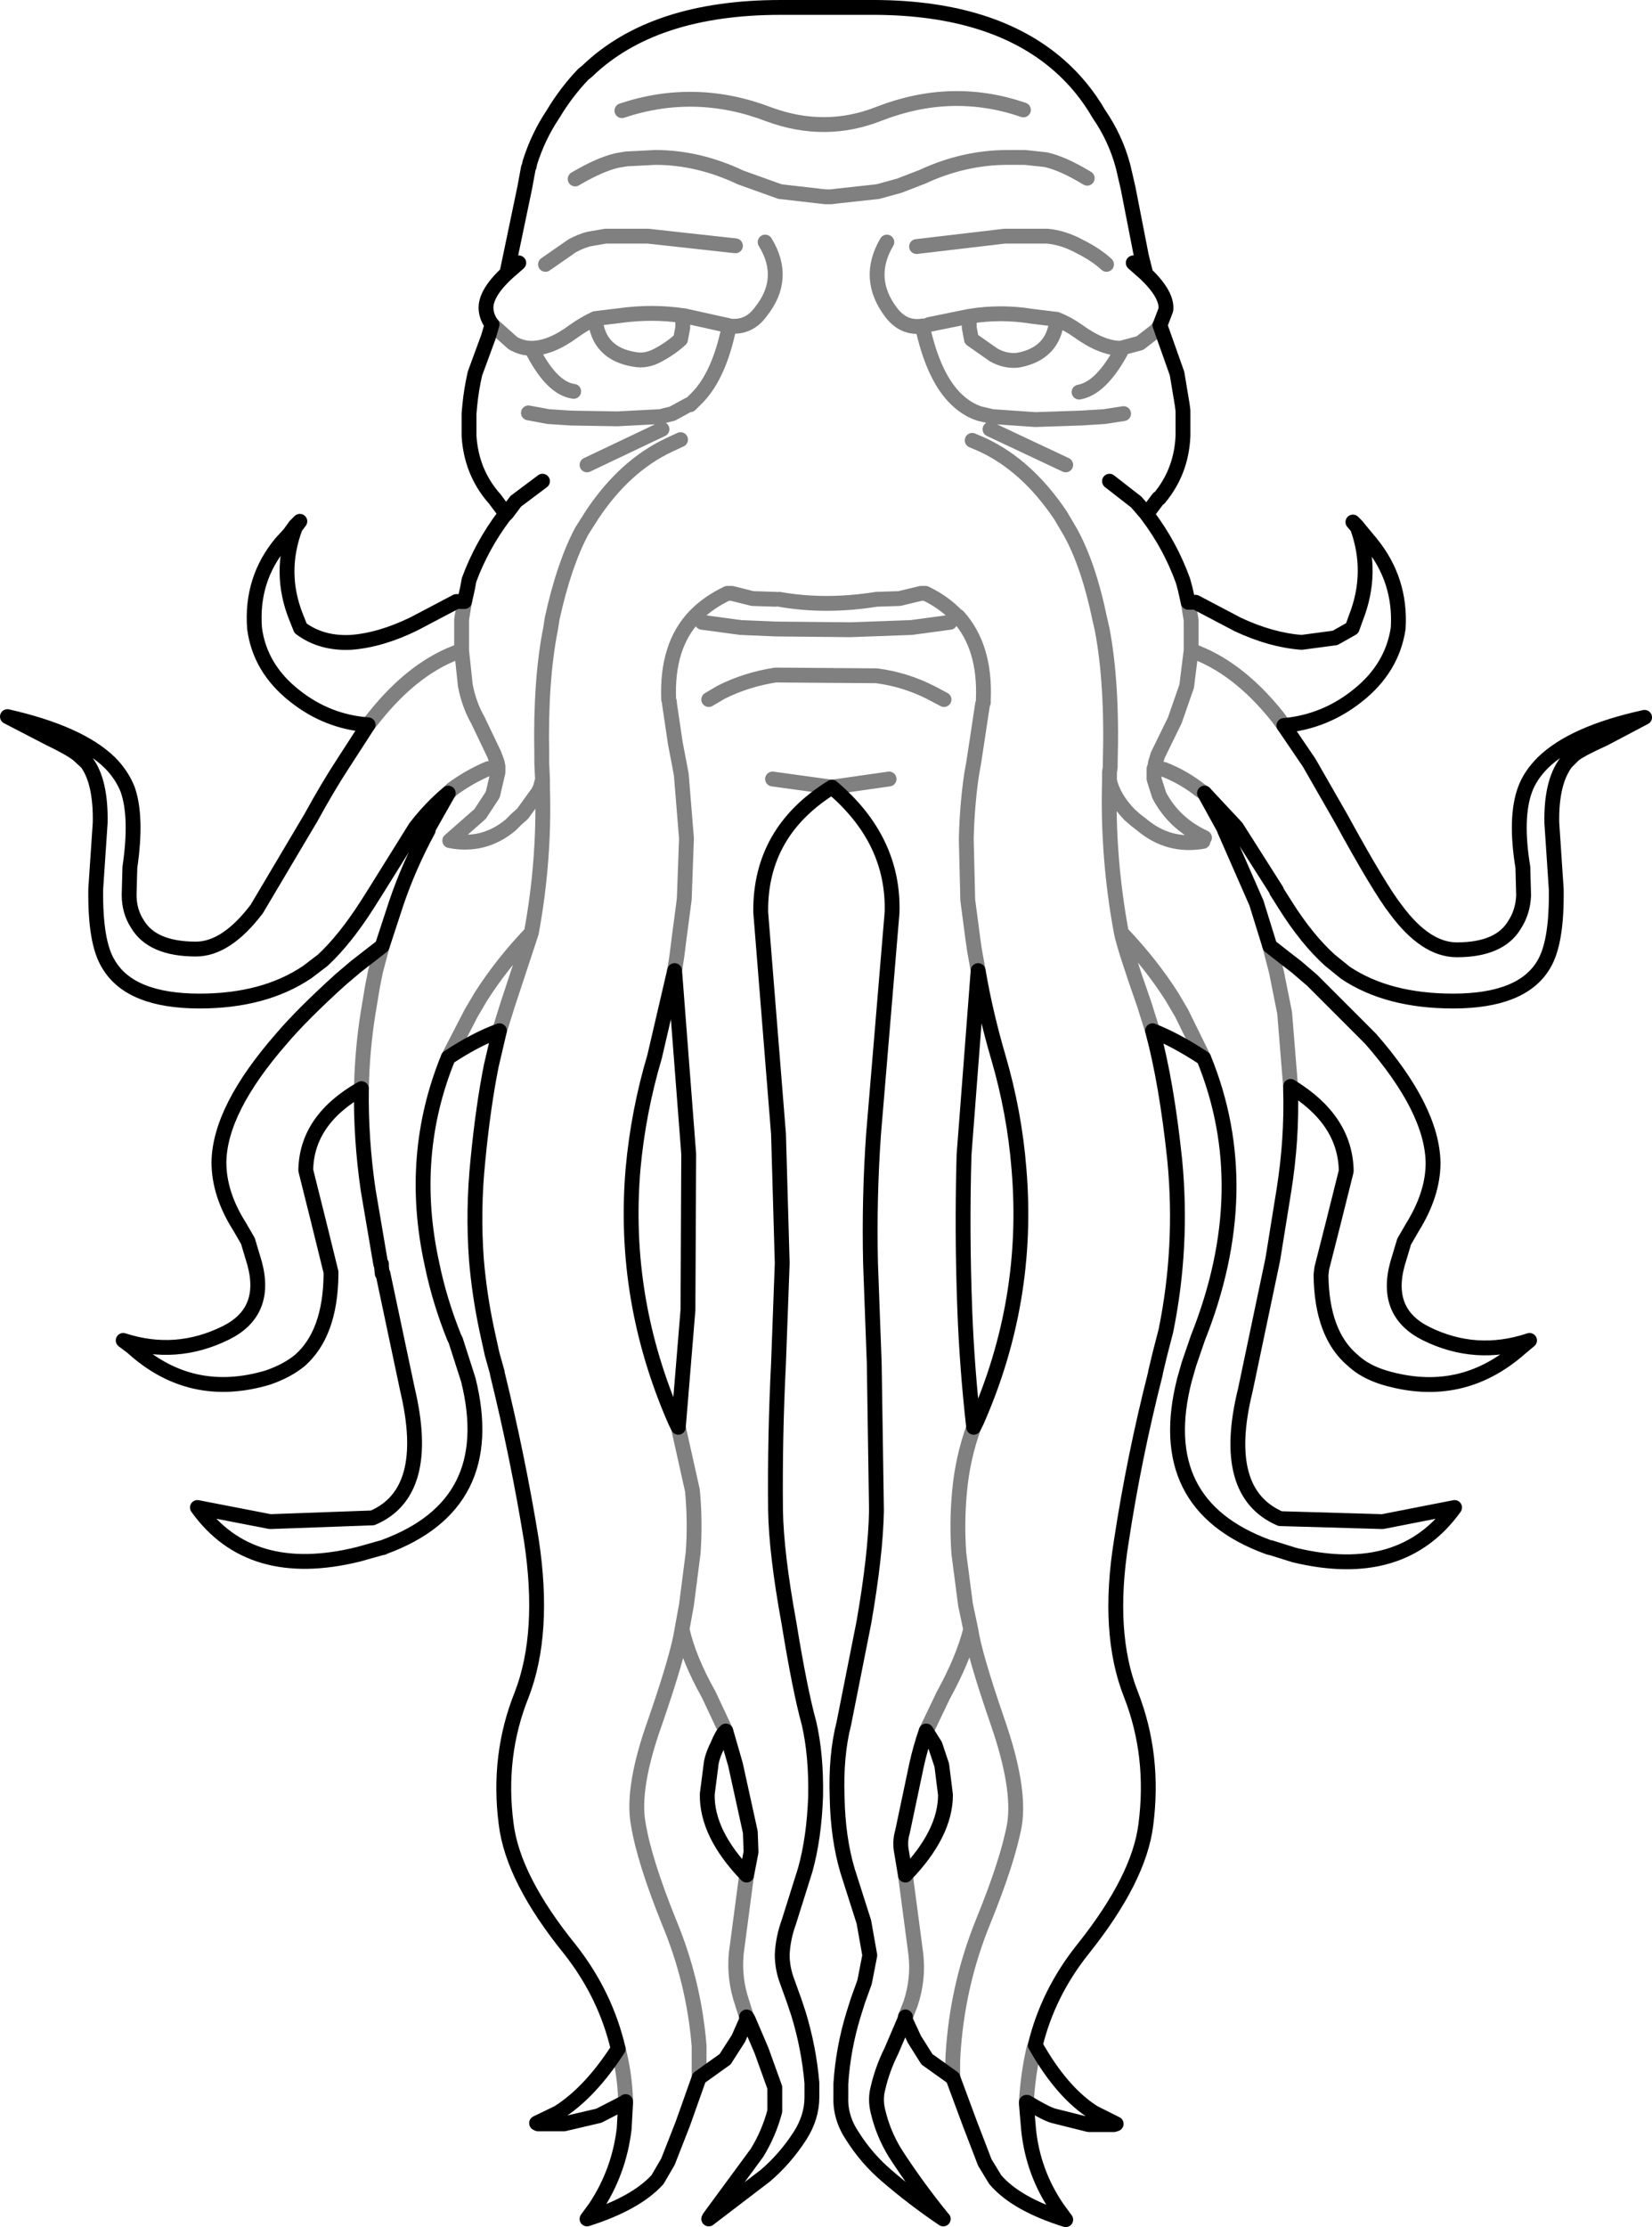 <?xml version="1.0" encoding="UTF-8" standalone="no"?>
<svg xmlns:xlink="http://www.w3.org/1999/xlink" height="149.95px" width="111.3px" xmlns="http://www.w3.org/2000/svg">
  <g transform="matrix(1.0, 0.0, 0.0, 1.0, -343.8, -159.7)">
    <path d="M363.7 195.2 L363.7 195.1 363.3 195.65 363.7 195.2 364.0 194.8 363.7 195.1 M418.55 192.1 L420.35 193.5 421.0 194.25 421.15 194.45 Q422.65 196.45 423.5 198.8 L423.65 199.35 423.85 200.25 424.35 200.25 427.2 201.75 Q429.45 202.8 431.5 202.95 L433.75 202.65 434.9 202.0 435.15 201.3 Q436.35 198.25 435.25 195.2 L434.95 194.85 435.2 195.1 435.65 195.65 436.15 196.25 Q438.2 198.75 438.0 202.0 437.6 204.7 435.25 206.55 433.05 208.3 430.3 208.55 L432.0 211.05 434.15 214.8 Q436.75 219.55 437.85 220.95 439.85 223.65 441.95 223.65 444.85 223.65 445.85 221.95 446.4 221.1 446.45 220.0 L446.4 218.1 Q445.85 214.75 446.55 212.85 446.9 211.9 447.75 211.05 449.8 209.05 454.6 208.0 L451.85 209.45 Q450.4 210.1 449.85 210.5 L449.3 211.05 Q448.3 212.4 448.35 215.1 L448.65 219.6 448.65 220.0 Q448.65 223.25 447.8 224.65 446.35 227.1 441.7 227.1 437.3 227.1 434.45 225.2 L433.4 224.35 Q431.85 222.95 430.4 220.65 L429.8 219.7 429.8 219.65 427.1 215.4 424.95 213.1 426.3 215.55 426.3 215.6 428.45 220.5 429.35 223.4 430.5 224.3 431.15 224.8 432.2 225.7 436.15 229.65 Q440.3 234.4 440.35 238.0 440.35 240.1 438.95 242.35 L438.4 243.3 437.95 244.8 Q437.05 248.1 439.9 249.5 443.25 251.15 446.85 249.95 L446.25 250.45 Q442.25 254.0 437.05 252.45 435.75 252.05 434.95 251.3 432.85 249.55 432.8 245.55 L432.85 245.1 433.65 241.95 434.5 238.55 Q434.45 235.1 430.75 232.85 L430.75 233.05 Q430.85 236.4 430.3 239.85 L429.55 244.5 427.7 253.3 Q426.0 260.2 430.05 261.95 L436.95 262.15 441.8 261.2 Q438.25 266.15 431.0 264.4 L429.4 263.9 429.35 263.9 429.2 263.85 Q421.45 261.0 423.6 252.6 L423.9 251.55 424.5 249.8 Q428.5 239.75 424.9 230.95 423.0 229.7 421.45 229.1 422.4 232.6 422.95 237.85 423.5 243.65 422.35 249.3 L421.95 250.85 421.65 252.1 421.65 252.15 Q420.2 257.85 419.35 263.45 418.35 269.65 420.0 273.8 421.6 277.9 421.0 282.55 420.55 286.2 416.75 290.95 414.4 293.9 413.55 297.4 415.35 300.6 417.5 301.95 L419.0 302.7 418.85 302.75 417.15 302.75 414.75 302.15 Q414.25 302.0 413.0 301.25 L412.95 301.25 412.95 301.35 413.1 303.1 Q413.4 306.0 415.05 308.4 L415.6 309.15 Q412.25 308.1 410.85 306.45 L410.15 305.3 409.15 302.7 408.0 299.6 406.25 298.35 405.4 297.0 404.8 295.7 404.8 295.5 404.75 295.7 403.85 297.8 Q403.25 299.0 402.95 300.3 402.75 301.05 402.95 301.85 403.3 303.35 404.1 304.65 405.55 306.9 407.3 309.05 L407.35 309.1 Q405.35 307.75 403.55 306.2 402.2 305.05 401.25 303.55 400.4 302.3 400.45 300.9 L400.45 300.1 400.45 300.0 Q400.6 297.65 401.3 295.35 L401.6 294.4 402.05 293.15 402.4 291.35 402.0 289.1 400.9 285.65 Q400.25 283.45 400.2 280.7 400.1 277.9 400.65 275.75 L402.0 268.95 Q402.8 264.35 402.85 261.4 L402.7 251.5 402.45 244.75 Q402.35 240.4 402.65 236.1 L403.9 221.15 Q404.05 216.25 399.85 212.7 395.0 215.7 395.05 221.1 L396.25 236.05 396.5 244.75 396.25 251.5 Q396.0 256.45 396.05 261.4 396.1 264.3 396.95 268.95 397.7 273.55 398.3 275.7 398.8 277.85 398.75 280.65 398.65 283.45 398.05 285.6 L396.95 289.1 Q396.55 290.2 396.5 291.3 396.5 292.25 396.85 293.15 L397.3 294.4 397.6 295.3 Q398.3 297.6 398.5 299.95 L398.5 300.05 398.5 300.9 Q398.5 302.25 397.7 303.5 396.7 305.05 395.35 306.2 L391.55 309.1 391.6 309.0 394.8 304.65 Q395.6 303.35 396.0 301.85 L396.0 300.25 395.1 297.75 394.2 295.65 394.1 295.5 394.1 295.7 393.55 296.95 392.65 298.35 390.9 299.6 389.8 302.7 388.8 305.25 388.1 306.45 Q386.65 308.05 383.35 309.1 L383.9 308.35 Q385.5 305.95 385.85 303.05 L385.95 301.3 385.95 301.2 385.9 301.25 384.15 302.15 381.8 302.7 380.05 302.7 379.95 302.65 381.4 301.95 Q383.55 300.6 385.45 297.65 384.6 294.0 382.2 290.95 378.35 286.2 377.9 282.5 377.3 277.9 378.95 273.8 380.55 269.65 379.6 263.4 378.7 257.85 377.3 252.15 L377.3 252.1 376.95 250.85 376.6 249.25 Q376.1 246.9 375.9 244.55 375.65 241.2 376.0 237.8 376.35 234.2 376.9 231.45 L377.45 229.1 Q375.9 229.65 374.0 230.9 371.3 237.5 372.9 244.8 373.4 247.25 374.4 249.75 L374.5 249.95 375.35 252.6 Q377.45 261.0 369.7 263.85 L369.6 263.9 369.55 263.9 367.95 264.35 Q360.65 266.15 357.1 261.2 L362.0 262.15 368.9 261.9 Q372.9 260.2 371.25 253.25 L369.6 245.45 369.55 245.45 369.5 244.95 369.5 244.8 369.45 244.8 368.6 239.8 Q368.1 236.35 368.15 233.0 364.45 235.1 364.4 238.5 L365.25 241.9 366.1 245.35 366.1 245.55 Q366.05 249.5 364.0 251.3 363.15 252.0 361.85 252.45 356.65 254.0 352.7 250.4 L352.1 249.95 Q355.65 251.1 359.0 249.45 361.85 248.05 360.95 244.75 L360.5 243.25 359.95 242.3 Q358.55 240.1 358.55 237.95 358.6 234.4 362.75 229.65 364.15 228.0 366.75 225.65 L367.75 224.8 369.55 223.4 370.5 220.5 Q371.35 218.0 372.65 215.6 L372.65 215.55 372.7 215.4 374.0 213.1 Q372.85 214.05 371.8 215.4 L369.15 219.65 368.55 220.6 Q367.05 222.95 365.55 224.35 L364.5 225.15 Q361.6 227.1 357.25 227.1 352.55 227.1 351.1 224.6 350.2 223.15 350.25 219.55 L350.55 215.1 Q350.6 212.35 349.65 211.05 L349.05 210.5 Q348.55 210.1 347.1 209.4 L344.3 207.95 Q349.15 209.05 351.2 211.05 352.0 211.85 352.4 212.85 353.05 214.7 352.55 218.1 L352.5 219.95 Q352.5 221.05 353.05 221.9 354.05 223.6 357.0 223.6 359.05 223.6 361.1 220.9 L364.75 214.75 Q365.9 212.65 366.95 211.05 L368.6 208.5 Q365.85 208.3 363.65 206.55 361.3 204.7 360.95 202.0 360.7 198.7 362.75 196.25 L363.3 195.65 M420.15 177.4 L421.0 178.15 420.7 176.95 419.8 172.35 419.5 171.05 419.45 170.85 Q418.95 169.0 417.85 167.4 416.75 165.5 415.15 164.1 410.75 160.25 402.8 160.2 L402.5 160.2 396.4 160.2 Q387.8 160.2 383.35 164.5 L383.1 164.7 Q381.95 165.9 381.05 167.4 380.05 168.9 379.5 170.65 L379.45 170.9 379.4 171.0 379.15 172.35 377.95 178.1 378.75 177.4 M377.95 178.1 Q376.45 179.5 376.55 180.55 376.6 181.1 376.95 181.55 L376.7 182.4 375.8 184.85 Q375.55 185.95 375.45 187.0 L375.4 187.55 375.4 189.05 Q375.55 191.45 377.05 193.2 L377.1 193.25 377.7 194.05 M363.7 195.2 Q362.55 198.25 363.75 201.25 L364.05 202.0 Q365.45 203.05 367.45 202.95 369.45 202.8 371.7 201.7 L374.55 200.2 375.1 200.2 375.3 199.3 375.4 198.75 Q376.25 196.45 377.75 194.45 L377.95 194.25 378.55 193.45 380.35 192.1 M421.95 181.6 L422.35 180.55 Q422.45 179.55 421.0 178.15 M421.25 194.05 L421.85 193.25 421.9 193.25 Q423.4 191.45 423.5 189.05 L423.5 187.35 423.45 186.95 423.1 184.85 422.25 182.45 421.95 181.6 M435.25 195.2 L435.2 195.1 M435.65 195.65 L435.25 195.2 M409.7 225.05 L408.75 237.45 Q408.6 242.65 408.8 247.9 408.95 251.85 409.4 255.8 L409.6 255.4 Q413.2 247.25 412.45 238.4 412.15 234.6 411.05 230.85 410.2 227.95 409.7 225.05 M404.8 285.95 L404.55 284.45 Q404.4 283.7 404.6 283.05 L405.55 278.55 Q405.8 277.4 406.2 276.25 L406.8 277.2 407.25 278.55 407.5 280.55 Q407.5 283.15 404.8 285.95 M389.25 225.05 L390.2 237.4 390.15 247.9 389.5 255.8 389.3 255.4 Q385.7 247.2 386.45 238.4 386.8 234.55 387.9 230.85 L389.25 225.05 M392.7 276.25 L393.35 278.5 394.35 283.05 394.4 284.4 394.1 285.95 M392.7 276.25 Q392.45 276.45 392.15 277.2 391.75 278.0 391.7 278.55 L391.45 280.5 Q391.4 283.15 394.1 285.95" fill="none" stroke="#000000" stroke-linecap="round" stroke-linejoin="round" stroke-width="1.0"/>
    <path d="M417.05 171.7 Q415.4 170.7 414.25 170.45 L412.85 170.3 412.8 170.3 411.7 170.3 Q408.75 170.3 405.95 171.6 L404.4 172.2 402.95 172.6 400.2 172.9 399.8 172.95 399.4 172.95 396.35 172.6 393.7 171.65 Q390.85 170.3 387.95 170.3 L386.0 170.4 385.4 170.5 Q384.25 170.75 382.55 171.75 M412.75 167.1 Q407.95 165.45 403.05 167.35 399.4 168.8 395.6 167.4 390.65 165.5 385.7 167.15 M380.55 177.5 L382.35 176.25 Q382.9 175.95 383.45 175.8 L384.6 175.6 387.15 175.6 387.35 175.6 387.45 175.6 393.35 176.25 M376.95 181.55 L378.35 182.8 Q378.95 183.15 379.6 183.15 380.9 183.15 382.45 182.0 383.15 181.5 383.9 181.15 L385.55 180.95 Q387.7 180.65 389.8 180.95 L389.85 180.95 392.55 181.55 392.8 181.6 392.95 181.65 Q394.25 181.8 395.05 180.7 396.85 178.45 395.35 176.0 M379.4 187.5 L380.75 187.75 382.3 187.85 385.4 187.9 388.3 187.75 389.1 187.55 390.2 186.95 390.3 186.95 390.65 186.6 390.85 186.4 Q392.25 184.9 392.9 181.8 L392.95 181.65 M389.65 189.3 L388.9 189.65 Q385.9 191.05 383.7 194.35 L383.0 195.45 Q381.8 197.7 381.0 201.35 L380.9 202.0 Q380.2 205.5 380.3 210.5 L380.3 211.05 380.35 212.2 380.35 212.25 380.35 212.75 Q380.5 217.6 379.6 222.5 L378.0 227.35 377.45 229.1 M379.6 183.15 Q380.95 185.85 382.45 186.05 M403.55 176.0 Q402.1 178.45 403.85 180.75 404.7 181.85 405.95 181.65 L406.15 181.65 406.4 181.55 409.1 181.0 Q411.2 180.65 413.35 181.0 L415.0 181.2 Q415.75 181.5 416.45 182.0 418.05 183.15 419.3 183.15 L420.6 182.8 421.7 181.95 421.95 181.6 M383.9 181.15 Q384.1 183.5 386.55 183.9 387.35 184.05 388.15 183.6 389.0 183.15 389.65 182.55 L389.8 181.75 389.8 181.2 M383.35 191.0 L388.4 188.6 M418.35 177.5 Q417.65 176.85 416.55 176.3 415.45 175.7 414.35 175.6 L411.8 175.6 411.55 175.6 411.5 175.6 405.55 176.3 M405.95 181.65 L405.95 181.7 Q406.65 184.9 408.05 186.4 408.85 187.25 409.8 187.55 L410.65 187.75 413.55 187.95 416.55 187.85 416.6 187.85 418.2 187.75 419.5 187.55 M409.1 181.0 L409.1 181.75 409.25 182.55 410.75 183.6 Q411.55 184.05 412.4 183.95 414.8 183.5 415.0 181.2 M409.3 189.35 L410.0 189.65 Q413.0 191.05 415.25 194.4 L415.9 195.5 Q417.15 197.75 417.9 201.4 L418.05 202.05 Q418.75 205.7 418.6 211.05 L418.6 211.35 418.55 211.7 418.55 212.15 418.55 212.25 Q418.8 213.4 419.9 214.55 L420.3 214.9 420.75 215.25 Q422.55 216.75 424.85 216.35 M416.5 186.1 Q417.95 185.85 419.3 183.4 M415.6 191.0 L410.5 188.6 M430.3 208.55 L429.9 208.0 Q427.2 204.6 424.05 203.5 L423.75 205.9 422.95 208.2 421.8 210.55 421.65 211.05 421.6 211.35 421.6 211.4 421.55 211.45 421.55 212.15 421.9 213.25 Q422.9 215.15 424.95 216.1 M423.85 200.25 L424.05 201.45 424.05 203.5 M409.7 225.05 L409.45 223.65 409.35 222.95 409.0 220.3 408.9 216.2 Q408.95 214.0 409.25 211.9 L409.4 211.05 409.6 209.75 410.0 207.1 410.05 207.0 410.05 206.8 Q410.2 203.25 408.35 201.2 L408.25 201.15 Q407.4 200.25 406.15 199.65 L405.85 199.65 404.4 200.0 402.85 200.05 Q399.4 200.6 396.3 200.05 M391.1 201.6 L393.7 201.95 396.05 202.05 401.1 202.1 405.2 201.95 407.8 201.6 M391.55 206.8 L392.4 206.3 Q394.1 205.45 396.05 205.15 L402.85 205.2 Q404.8 205.45 406.55 206.35 L407.4 206.8 M424.95 213.1 L424.65 212.9 Q423.5 212.0 422.2 211.5 M418.55 212.25 Q418.4 217.4 419.35 222.5 421.35 224.6 422.75 226.8 L423.4 227.9 424.9 230.95 M419.35 222.5 Q419.55 223.5 420.9 227.35 L421.45 229.1 M429.35 223.4 L429.8 225.15 430.0 226.15 430.35 227.9 430.75 232.85 M406.2 276.25 L407.35 273.85 Q408.7 271.4 409.2 269.4 L408.85 267.75 408.4 264.3 Q408.25 262.15 408.45 260.1 408.65 257.9 409.4 255.8 M408.0 299.6 Q407.95 298.55 408.05 297.45 408.4 293.1 410.05 289.05 411.7 285.0 412.15 282.55 412.55 280.05 411.0 275.6 409.45 271.1 409.2 269.4 M404.8 285.95 L405.5 291.25 Q405.7 292.95 405.15 294.6 L404.8 295.5 M389.25 225.05 L389.4 224.1 389.55 222.9 389.9 220.25 390.05 216.15 389.7 211.85 389.55 211.05 389.3 209.75 388.9 207.05 388.9 206.95 388.85 206.8 Q388.7 203.2 390.6 201.2 L390.7 201.1 Q391.55 200.25 392.8 199.65 L393.1 199.65 394.5 200.0 396.05 200.05 M395.85 212.15 L399.85 212.7 403.7 212.15 M375.1 200.2 L374.9 201.4 374.9 203.5 375.15 205.85 Q375.4 207.15 376.0 208.2 L377.1 210.5 377.3 211.05 377.35 211.3 377.35 211.45 377.35 211.7 377.0 213.2 376.15 214.5 374.1 216.3 Q376.4 216.75 378.2 215.25 L378.6 214.85 379.0 214.5 380.05 213.05 380.2 212.75 380.35 212.2 M374.9 203.5 Q371.75 204.55 369.0 208.0 L368.6 208.5 M374.0 213.1 L374.25 212.85 Q375.4 212.0 376.7 211.45 M379.6 222.5 Q377.6 224.6 376.2 226.8 L375.55 227.9 374.0 230.9 M369.55 223.4 L369.1 225.1 368.9 226.1 368.6 227.9 Q368.2 230.4 368.15 233.0 M389.5 255.8 L390.45 260.05 Q390.65 262.15 390.5 264.25 L390.05 267.75 389.75 269.4 Q390.2 271.4 391.55 273.8 L392.7 276.25 M394.1 285.95 L393.4 291.25 Q393.25 292.95 393.8 294.55 L394.1 295.5 M390.9 299.6 L390.9 297.45 Q390.55 293.1 388.85 289.05 387.2 284.95 386.8 282.5 386.35 280.05 387.95 275.6 389.5 271.1 389.75 269.4 M385.95 301.2 Q385.9 299.35 385.45 297.65 M413.55 297.4 L413.45 297.65 Q413.05 299.4 412.95 301.25" fill="none" stroke="#000000" stroke-linecap="round" stroke-linejoin="round" stroke-opacity="0.498" stroke-width="1.0"/>
  </g>
</svg>
